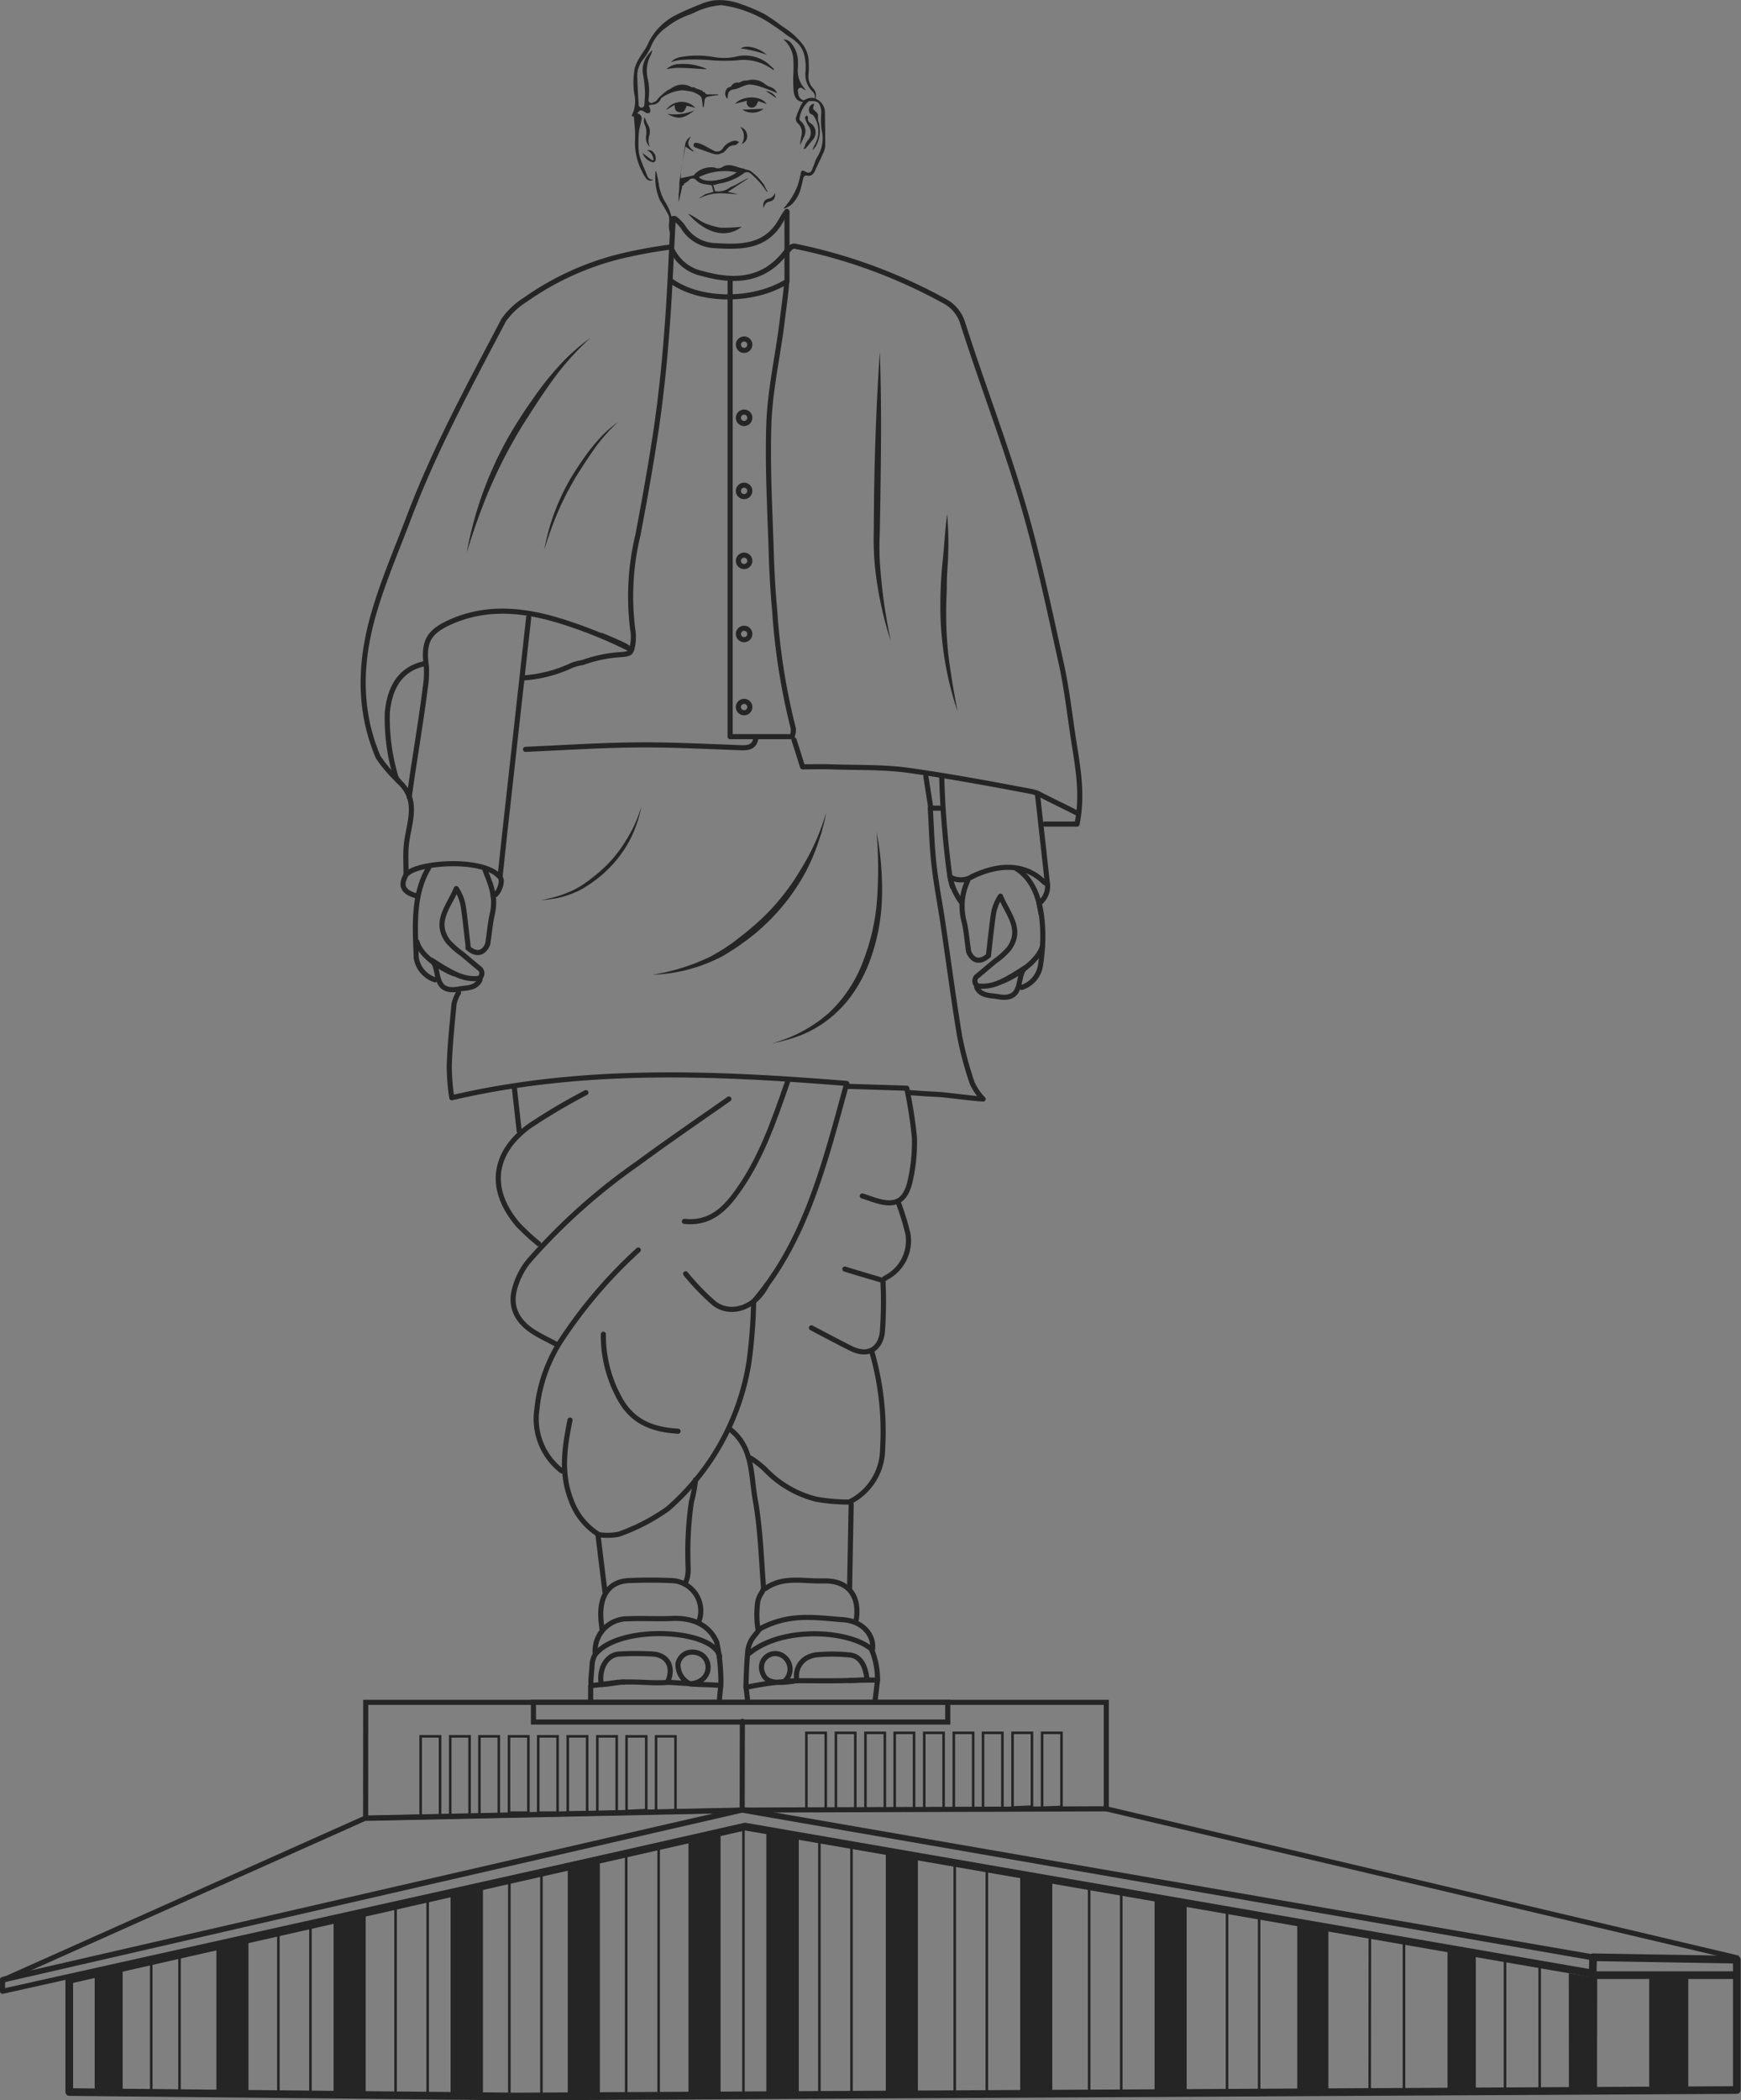 <svg xmlns="http://www.w3.org/2000/svg" width="170.502" height="205.59" viewBox="0 0 170.502 205.59">
  <rect x="0" y="0" width="170.502" height="205.59" fill="#808080" stroke="none"/>
  <g id="Group_29942" data-name="Group 29942" transform="translate(-308.75 -1855.5)" opacity="0.71">
    <path id="Path_34212" data-name="Path 34212" d="M-864.914,935.471h-2.738V923.585l2.738-.342Z" transform="translate(1185.675 1124.839)"/>
    <path id="Path_34214" data-name="Path 34214" d="M-852.592,935.627h-3.143V920.94l3.143-.685Z" transform="translate(1185.675 1124.839)"/>
    <path id="Path_34216" data-name="Path 34216" d="M-841.111,935.875h-3.143V918.3l3.143-.685Z" transform="translate(1185.675 1124.839)"/>
    <path id="Path_34218" data-name="Path 34218" d="M-829.629,915.215v20.66H-832.8V915.931" transform="translate(1185.675 1124.839)"/>
    <path id="Path_34220" data-name="Path 34220" d="M-818.179,912.85v23.025h-3.143V913.535" transform="translate(1185.675 1124.839)"/>
    <path id="Path_34222" data-name="Path 34222" d="M-806.355,910.143v25.732H-809.5V910.828" transform="translate(1185.675 1124.839)"/>
    <path id="Path_34225" data-name="Path 34225" d="M-798.7,910.548v25.328h-3.174V909.8" transform="translate(1185.675 1124.839)"/>
    <path id="Path_34226" data-name="Path 34226" d="M-735.164,935.564h2.769V921.718l-2.769-.5Z" transform="translate(1185.675 1124.839)"/>
    <path id="Path_34230" data-name="Path 34230" d="M-749.882,935.658h3.049V919.042l-3.049-.311Z" transform="translate(1185.675 1124.839)"/>
    <path id="Path_34232" data-name="Path 34232" d="M-763.852,916.242v19.291h3.143V916.927" transform="translate(1185.675 1124.839)"/>
    <path id="Path_34234" data-name="Path 34234" d="M-777.014,914.22v21.314h3.143V914.562" transform="translate(1185.675 1124.839)"/>
    <path id="Path_34236" data-name="Path 34236" d="M-790.176,911.979V935.72l3.143.093V912.539" transform="translate(1185.675 1124.839)"/>
    <rect id="Rectangle_10822" data-name="Rectangle 10822" width="3.825" height="11.35" transform="translate(470.263 2048.839)"/>
    <path id="Path_34227" data-name="Path 34227" d="M-723.279,935.253l2.756-.011.019-10.987-2.781-.437Z" transform="translate(1185.675 1124.839)"/>
    <path id="Path_34141" data-name="Path 34141" d="M-774.587,811.323h3.143c.591-2.987.062-5.6-.343-8.246-.4-2.582-.684-5.227-1.275-7.779-1.152-5.2-2.241-10.423-3.765-15.557-1.743-5.881-3.952-11.606-5.819-17.456a3.623,3.623,0,0,0-1.773-2.146,51.421,51.421,0,0,0-14.687-5.383c-.186-.031-.373.093-.622.4" transform="translate(1185.675 1124.839)" fill="rgba(0,0,0,0)" stroke="#000" stroke-linecap="round" stroke-linejoin="round" stroke-width="0.5"/>
    <path id="Path_34142" data-name="Path 34142" d="M-811.3,754.849a46.611,46.611,0,0,0-5.134.965,27.716,27.716,0,0,0-9.023,4.169,7.443,7.443,0,0,0-2.147,2.022c-3.3,6.286-6.69,12.509-9.21,19.136-1.151,3.049-2.458,6.068-3.391,9.179-1.463,4.823-1.712,9.677.311,14.437a12.748,12.748,0,0,0,1.991,2.334" transform="translate(1185.675 1124.839)" fill="rgba(0,0,0,0)" stroke="#000" stroke-linecap="round" stroke-linejoin="round" stroke-width="0.5"/>
    <path id="Path_34143" data-name="Path 34143" d="M-799.883,758.272c-.063,1-.281,2.551-.405,3.516-.4,3.485-1.213,6.845-1.338,10.33-.155,4.387.125,8.8.249,13.224.062,1.649.156,3.329.311,4.978a64.561,64.561,0,0,0,1.836,11.668,1.843,1.843,0,0,1-.125.778h-6.067v-44.65" transform="translate(1185.675 1124.839)" fill="rgba(0,0,0,0)" stroke="#000" stroke-linecap="round" stroke-linejoin="round" stroke-width="0.5"/>
    <path id="Path_34144" data-name="Path 34144" d="M-810.992,752.049c-.217,3.8-.342,7.561-.653,11.357-.218,2.924-.529,5.818-.933,8.712-.529,3.64-1.183,7.281-1.867,10.89a25.573,25.573,0,0,0-.467,9.614,4.8,4.8,0,0,1-.156,1.65,44.545,44.545,0,0,0-7-2.832c-3.454-1.058-6.939-1.462-10.424-.031-2.458,1.027-3.018,1.991-2.676,4.512a10.214,10.214,0,0,1-.124,2.178c-.405,3.205-1.12,7.374-1.556,10.579" transform="translate(1185.675 1124.839)" fill="rgba(0,0,0,0)" stroke="#000" stroke-linecap="round" stroke-linejoin="round" stroke-width="0.5"/>
    <path id="Path_34145" data-name="Path 34145" d="M-784.855,809.767h-.965c.125,1.991.156,3.8.374,5.6.218,1.992.622,3.952.9,5.912.529,3.579,1,7.157,1.587,10.735a34.311,34.311,0,0,0,1.245,4.667,5.718,5.718,0,0,0,1.058,1.556" transform="translate(1185.675 1124.839)" fill="rgba(0,0,0,0)" stroke="#000" stroke-linecap="round" stroke-linejoin="round" stroke-width="0.5"/>
    <path id="Path_34146" data-name="Path 34146" d="M-817.681,886.465c-.218-1.774-.436-3.516-.685-5.6a5.628,5.628,0,0,0,2.054-.031,19.424,19.424,0,0,0,4.792-2.489,24.027,24.027,0,0,0,7.934-14.282,50.273,50.273,0,0,0,.467-6.005c5.1-5.912,6.969-13.535,9.116-21.345-13.13-1.058-25.856-1.587-38.676,1.4a21.036,21.036,0,0,1-.249-3.111c.063-2.022.281-4.045.467-6.067a3.959,3.959,0,0,1,.436-1.089" transform="translate(1185.675 1124.839)" fill="rgba(0,0,0,0)" stroke="#000" stroke-linecap="round" stroke-linejoin="round" stroke-width="0.5"/>
    <g id="Group_13593" data-name="Group 13593" transform="translate(1185.675 1124.839)">
      <path id="Path_34147" data-name="Path 34147" d="M-791.078,812.1a29.617,29.617,0,0,1,.529,6.41,19.337,19.337,0,0,1-1.245,6.348,14.143,14.143,0,0,1-1.493,2.893,11.545,11.545,0,0,1-2.178,2.427,11.077,11.077,0,0,1-2.769,1.711,15.484,15.484,0,0,1-3.112.9,13.77,13.77,0,0,0,5.57-2.956,13.3,13.3,0,0,0,3.422-5.2,20.768,20.768,0,0,0,1.338-6.161A43.579,43.579,0,0,0-791.078,812.1Z"/>
    </g>
    <path id="Path_34148" data-name="Path 34148" d="M-805.546,838.237c-3.019,2.116-6.068,4.2-9.024,6.378a58.909,58.909,0,0,0-10.579,9.491,7.2,7.2,0,0,0-1.4,2.8c-.467,1.836.405,3.236,1.991,4.2.654.4,1.338.716,2.023,1.089" transform="translate(1185.675 1124.839)" fill="rgba(0,0,0,0)" stroke="#000" stroke-linecap="round" stroke-linejoin="round" stroke-width="0.5"/>
    <path id="Path_34149" data-name="Path 34149" d="M-802.9,802.922c-.124.809-.684.964-1.4.933-3.422-.124-6.845-.311-10.268-.28-3.64.031-7.249.28-10.89.436" transform="translate(1185.675 1124.839)" fill="rgba(0,0,0,0)" stroke="#000" stroke-linecap="round" stroke-linejoin="round" stroke-width="0.5"/>
    <g id="Group_13594" data-name="Group 13594" transform="translate(1185.675 1124.839)">
      <path id="Path_34150" data-name="Path 34150" d="M-796.025,810.234a13.5,13.5,0,0,1-.343,1.524,6.78,6.78,0,0,1-.217.747l-.249.747a19.392,19.392,0,0,1-1.245,2.862,20.345,20.345,0,0,1-3.8,4.948,18.86,18.86,0,0,1-2.427,1.991c-.4.311-.871.591-1.307.871a9.969,9.969,0,0,1-1.4.747,15.7,15.7,0,0,1-6.036,1.4,19.805,19.805,0,0,0,5.818-1.836c.436-.249.872-.5,1.307-.778.4-.28.84-.56,1.245-.9a27.728,27.728,0,0,0,2.333-1.96,19.971,19.971,0,0,0,2.054-2.24,20.229,20.229,0,0,0,1.742-2.521A22.2,22.2,0,0,0-796.025,810.234Z"/>
    </g>
    <g id="Group_13603" data-name="Group 13603" transform="translate(1174.769 1124.215)">
      <path id="Path_34150-2" data-name="Path 34150" d="M-803.212,810.234a7.817,7.817,0,0,1-.2.88,3.919,3.919,0,0,1-.125.432l-.144.432a11.2,11.2,0,0,1-.719,1.653,11.754,11.754,0,0,1-2.193,2.859,10.91,10.91,0,0,1-1.4,1.15c-.233.18-.5.341-.755.5a5.764,5.764,0,0,1-.809.432,9.073,9.073,0,0,1-3.487.809,11.442,11.442,0,0,0,3.361-1.061c.252-.144.5-.288.755-.449.234-.162.485-.324.719-.521a16.022,16.022,0,0,0,1.348-1.132,11.544,11.544,0,0,0,1.187-1.294,11.687,11.687,0,0,0,1.006-1.456A12.823,12.823,0,0,0-803.212,810.234Z"/>
    </g>
    <g id="Group_13595" data-name="Group 13595" transform="translate(1185.675 1124.839)">
      <path id="Path_34151" data-name="Path 34151" d="M-819.081,763.717a26.97,26.97,0,0,0-4.045,4.605c-.592.84-1.152,1.68-1.712,2.551s-1.12,1.712-1.618,2.614a47.171,47.171,0,0,0-2.707,5.476q-1.165,2.847-2.053,5.787a36.859,36.859,0,0,1,1.618-5.974,36.665,36.665,0,0,1,2.613-5.6c.529-.9,1.089-1.774,1.65-2.614.591-.84,1.182-1.711,1.8-2.489a29.1,29.1,0,0,1,2.054-2.334A20.605,20.605,0,0,1-819.081,763.717Z"/>
    </g>
    <g id="Group_13602" data-name="Group 13602" transform="translate(1193.27 1133.104)">
      <path id="Path_34151-2" data-name="Path 34151" d="M-824,763.717a16.031,16.031,0,0,0-2.4,2.737c-.352.5-.685,1-1.018,1.516s-.666,1.018-.962,1.554A28.041,28.041,0,0,0-830,772.78q-.693,1.692-1.22,3.44a21.918,21.918,0,0,1,.962-3.551,21.793,21.793,0,0,1,1.553-3.329c.314-.537.647-1.055.981-1.554.351-.5.7-1.017,1.072-1.48a17.3,17.3,0,0,1,1.221-1.387A12.251,12.251,0,0,1-824,763.717Z"/>
    </g>
    <path id="Path_34152" data-name="Path 34152" d="M-825.149,791.1c-.373,3.267-.715,6.534-1.089,9.8-.4,3.734-.84,7.468-1.244,11.2-.156,1.463-.312,2.894-.467,4.357" transform="translate(1185.675 1124.839)" fill="rgba(0,0,0,0)" stroke="#000" stroke-linecap="round" stroke-linejoin="round" stroke-width="0.5"/>
    <path id="Path_34153" data-name="Path 34153" d="M-799.79,836.526c-1.369,3.92-2.676,7.841-5.259,11.232-1.306,1.711-2.738,2.676-4.853,2.458" transform="translate(1185.675 1124.839)" fill="rgba(0,0,0,0)" stroke="#000" stroke-linecap="round" stroke-linejoin="round" stroke-width="0.5"/>
    <path id="Path_34154" data-name="Path 34154" d="M-811.023,751.4" transform="translate(1185.675 1124.839)" fill="rgba(0,0,0,0)" stroke="#fff" stroke-linecap="round" stroke-linejoin="round" stroke-width="0.5"/>
    <path id="Path_34155" data-name="Path 34155" d="M-791.545,862.973a28.022,28.022,0,0,1,1.058,9.49,5.833,5.833,0,0,1-3.267,5.228,19.014,19.014,0,0,1-3.236-.28A10.409,10.409,0,0,1-802,874.486a9.412,9.412,0,0,0-1.4-1.089" transform="translate(1185.675 1124.839)" fill="rgba(0,0,0,0)" stroke="#000" stroke-linecap="round" stroke-linejoin="round" stroke-width="0.5"/>
    <g id="Group_13596" data-name="Group 13596" transform="translate(1185.675 1124.839)">
      <path id="Path_34156" data-name="Path 34156" d="M-790.767,765.117c.094,2.365.125,4.729.125,7.125,0,2.365-.031,4.73-.063,7.126l-.062,3.547a26.552,26.552,0,0,0,.062,3.516,53.5,53.5,0,0,0,1.027,7,35.219,35.219,0,0,1-1.524-6.969,27.469,27.469,0,0,1-.156-3.578l.031-3.548q.047-3.546.187-7.094C-791.047,769.846-790.922,767.482-790.767,765.117Z"/>
    </g>
    <g id="Group_13597" data-name="Group 13597" transform="translate(1185.675 1124.839)">
      <path id="Path_34157" data-name="Path 34157" d="M-784.17,780.986a32.138,32.138,0,0,1,.062,4.885c-.062.809-.094,1.586-.094,2.4-.031.809-.062,1.618-.062,2.427a36,36,0,0,0,.311,4.823c.218,1.587.5,3.205.809,4.792a32.32,32.32,0,0,1-1.68-9.584,42.965,42.965,0,0,1,.187-4.885C-784.451,784.221-784.388,782.6-784.17,780.986Z"/>
    </g>
    <path id="Path_34158" data-name="Path 34158" d="M-799.168,803.077c.28.84.529,1.649.84,2.645.871,0,1.8-.031,2.738,0,2.552.093,5.1,0,7.624.342,3.951.56,7.84,1.276,11.792,2.023a3.744,3.744,0,0,1,.965.28" transform="translate(1185.675 1124.839)" fill="rgba(0,0,0,0)" stroke="#000" stroke-linecap="round" stroke-linejoin="round" stroke-width="0.5"/>
    <path id="Path_34159" data-name="Path 34159" d="M-794.034,836.992l5.912.187a45.689,45.689,0,0,1,.747,4.792,17,17,0,0,1-.467,4.511c-.56,2.085-1.742,2.241-3.7,1.556-.311-.093-.622-.218-.933-.311" transform="translate(1185.675 1124.839)" fill="rgba(0,0,0,0)" stroke="#000" stroke-linecap="round" stroke-linejoin="round" stroke-width="0.5"/>
    <path id="Path_34160" data-name="Path 34160" d="M-805.391,870.6c2.24,1.774,1.992,4.481,2.427,6.846.5,2.8.591,5.694.809,8.556.031.467-.373.623-.56,1.432a9.213,9.213,0,0,0,.031,2.769c2.987-1.712,5.663-1.183,8.308-1,2.147.156,3.174,1.774,2.862,3.081" transform="translate(1185.675 1124.839)" fill="rgba(0,0,0,0)" stroke="#000" stroke-linecap="round" stroke-linejoin="round" stroke-width="0.5"/>
    <path id="Path_34161" data-name="Path 34161" d="M-817.837,861.262a12.718,12.718,0,0,0,1.494,6.1c1.275,2.49,3.3,3.236,5.818,3.392" transform="translate(1185.675 1124.839)" fill="rgba(0,0,0,0)" stroke="#000" stroke-linecap="round" stroke-linejoin="round" stroke-width="0.5"/>
    <path id="Path_34162" data-name="Path 34162" d="M-814.414,853.017a46.46,46.46,0,0,0-7.468,8.712,15.158,15.158,0,0,0-2.458,6.845,6.427,6.427,0,0,0,2.427,6.067" transform="translate(1185.675 1124.839)" fill="rgba(0,0,0,0)" stroke="#000" stroke-linecap="round" stroke-linejoin="round" stroke-width="0.5"/>
    <path id="Path_34163" data-name="Path 34163" d="M-835.261,795.61c-2.738.528-3.547,2.769-3.734,4.822a19.926,19.926,0,0,0,.778,6.068,1.474,1.474,0,0,0,.311.622c2.116,1.867,1,4.076.778,6.223-.093.933-.031,1.867-.031,2.8" transform="translate(1185.675 1124.839)" fill="rgba(0,0,0,0)" stroke="#000" stroke-linecap="round" stroke-linejoin="round" stroke-width="0.5"/>
    <path id="Path_34164" data-name="Path 34164" d="M-799.866,751.353a7.971,7.971,0,0,0-.546.851c-1.525,2.769-4.108,2.645-6.69,2.489a3.815,3.815,0,0,1-2.956-1.866,4.582,4.582,0,0,0-.778-.778" transform="translate(1185.675 1124.839)" fill="rgba(0,0,0,0)" stroke="#000" stroke-linecap="round" stroke-linejoin="round" stroke-width="0.5"/>
    <path id="Path_34165" data-name="Path 34165" d="M-790.985,895.084a7.713,7.713,0,0,0-.591-2.987c-2.022-1.8-8.588-2.365-11.979.4" transform="translate(1185.675 1124.839)" fill="rgba(0,0,0,0)" stroke="#000" stroke-linecap="round" stroke-linejoin="round" stroke-width="0.5"/>
    <path id="Path_34166" data-name="Path 34166" d="M-806.449,892.812c-.56-2.707-9.832-3.2-12.2-.186a1.8,1.8,0,0,0-.124.249,2.469,2.469,0,0,0-.156.622c-.062,1.12-.218,1.991-.062,2.022" transform="translate(1185.675 1124.839)" fill="rgba(0,0,0,0)" stroke="#000" stroke-linecap="round" stroke-linejoin="round" stroke-width="0.5"/>
    <path id="Path_34167" data-name="Path 34167" d="M-819.548,837.615a58.264,58.264,0,0,0-5.57,3.3c-3.391,2.489-4.138,6.005-1.089,9.614a22.967,22.967,0,0,0,2.023,1.867" transform="translate(1185.675 1124.839)" fill="rgba(0,0,0,0)" stroke="#000" stroke-linecap="round" stroke-linejoin="round" stroke-width="0.5"/>
    <path id="Path_34168" data-name="Path 34168" d="M-817.992,792.871c.933.374,1.991.841,2.271,1,.373.218,1.245.778-.467.871a13.365,13.365,0,0,0-3.7.778,4.444,4.444,0,0,0-1.058.28,13.133,13.133,0,0,1-4.668,1.214" transform="translate(1185.675 1124.839)" fill="rgba(0,0,0,0)" stroke="#000" stroke-linecap="round" stroke-linejoin="round" stroke-width="0.5"/>
    <path id="Path_34169" data-name="Path 34169" d="M-794.189,854.883c1.182.374,2.4.716,3.733,1.121a39.848,39.848,0,0,1-.062,5.1c-.187,1.463-1.276,2.427-3.049,1.556-1.307-.653-2.583-1.338-3.89-2.022" transform="translate(1185.675 1124.839)" fill="rgba(0,0,0,0)" stroke="#000" stroke-linecap="round" stroke-linejoin="round" stroke-width="0.5"/>
    <path id="Path_34170" data-name="Path 34170" d="M-811.52,895.239c.591-1.338.031-2.582-1.494-2.675a28.238,28.238,0,0,0-3.267,0c-1.4.093-2.023,1.711-1.742,2.987.746-.032,1.524-.218,2.24-.249" transform="translate(1185.675 1124.839)" fill="rgba(0,0,0,0)" stroke="#000" stroke-linecap="round" stroke-linejoin="round" stroke-width="0.5"/>
    <path id="Path_34171" data-name="Path 34171" d="M-808.813,875.513a12.862,12.862,0,0,1-.405,2.178,34.746,34.746,0,0,0-.311,6.5,4.56,4.56,0,0,1-.062.778,3.184,3.184,0,0,1-.249.715" transform="translate(1185.675 1124.839)" fill="rgba(0,0,0,0)" stroke="#000" stroke-linecap="round" stroke-linejoin="round" stroke-width="0.5"/>
    <path id="Path_34172" data-name="Path 34172" d="M-806.324,895.4a18.8,18.8,0,0,0-.405-3.983c-.747-1.742-2.4-2.427-4.449-2.333-1.4.062-2.8-.031-4.2.031a3.164,3.164,0,0,0-3.267,3.267" transform="translate(1185.675 1124.839)" fill="rgba(0,0,0,0)" stroke="#000" stroke-linecap="round" stroke-linejoin="round" stroke-width="0.5"/>
    <path id="Path_34173" data-name="Path 34173" d="M-834.95,815.616c-1.587,2.676-1.307,5.85-1.213,8.775a2.707,2.707,0,0,0,1.835,2.178" transform="translate(1185.675 1124.839)" fill="rgba(0,0,0,0)" stroke="#000" stroke-linecap="round" stroke-linejoin="round" stroke-width="0.5"/>
    <path id="Path_34174" data-name="Path 34174" d="M-809.778,855.345a22.858,22.858,0,0,0,2.831,2.925c1.743,1.276,4.092.246,5.091-1.8" transform="translate(1185.675 1124.839)" fill="rgba(0,0,0,0)" stroke="#000" stroke-linecap="round" stroke-linejoin="round" stroke-width="0.5"/>
    <path id="Path_34175" data-name="Path 34175" d="M-793.567,877.908c-.062,2.739-.094,5.508-.156,8.246" transform="translate(1185.675 1124.839)" fill="rgba(0,0,0,0)" stroke="#000" stroke-linecap="round" stroke-linejoin="round" stroke-width="0.5"/>
    <path id="Path_34176" data-name="Path 34176" d="M-793.1,889.421c.466-2.551-.747-4.107-3.268-4.014-1.9.062-3.858-.5-5.6.747" transform="translate(1185.675 1124.839)" fill="rgba(0,0,0,0)" stroke="#000" stroke-linecap="round" stroke-linejoin="round" stroke-width="0.5"/>
    <path id="Path_34177" data-name="Path 34177" d="M-788.9,848.505a26.651,26.651,0,0,1,.9,2.956v.031a4.078,4.078,0,0,1-1.929,4.107c-.124.062-.249.156-.373.218" transform="translate(1185.675 1124.839)" fill="rgba(0,0,0,0)" stroke="#000" stroke-linecap="round" stroke-linejoin="round" stroke-width="0.5"/>
    <path id="Path_34178" data-name="Path 34178" d="M-798.888,895.084a2.021,2.021,0,0,1,.934-2.116,2.716,2.716,0,0,1,1.182-.342,16.553,16.553,0,0,1,3.049.031c1.027.093,1.556,1,1.712,2.427-.778.031-1,.062-1.4.062-1.773.062-3.64.031-5.414.031" transform="translate(1185.675 1124.839)" fill="rgba(0,0,0,0)" stroke="#000" stroke-linecap="round" stroke-linejoin="round" stroke-width="0.5"/>
    <path id="Path_34179" data-name="Path 34179" d="M-808.5,889.421a2.962,2.962,0,0,0-2.645-4.045q-2.1-.093-4.2,0c-2.115.093-3.08,1.774-2.644,4.512v.155" transform="translate(1185.675 1124.839)" fill="rgba(0,0,0,0)" stroke="#000" stroke-linecap="round" stroke-linejoin="round" stroke-width="0.5"/>
    <path id="Path_34180" data-name="Path 34180" d="M-784.7,806.655a90.706,90.706,0,0,0,.777,9.646c.063.28.187.933.28,1.182" transform="translate(1185.675 1124.839)" fill="rgba(0,0,0,0)" stroke="#000" stroke-linecap="round" stroke-linejoin="round" stroke-width="0.5"/>
    <path id="Path_34181" data-name="Path 34181" d="M-809.342,895.488c2.458-.217,2.178-3.111.217-3.111a1.385,1.385,0,0,0-1.4,1.151,2.134,2.134,0,0,0,.094.716,2.04,2.04,0,0,0,1.089,1.244c1.182.094,1.96.063,3.018.156-.063.436-.125,1.089-.156,1.556" transform="translate(1185.675 1124.839)" fill="rgba(0,0,0,0)" stroke="#000" stroke-linecap="round" stroke-linejoin="round" stroke-width="0.5"/>
    <path id="Path_34182" data-name="Path 34182" d="M-831.061,823.457c-.155-1.306-.28-2.582-.466-3.889a4.454,4.454,0,0,0-.716-1.929c-.685,1.711-2.24,3.236-.809,5.165a7.7,7.7,0,0,0,1.4,1.245c.56.466,1.089.933,1.712,1.431.342.28.248.933-.218.964-1.338.094-2.3-.373-4.512-1.8.934.715,0,3.329,2.676,2.831.684-.124,1.431-.062,1.9-.622a.762.762,0,0,0,.187-.342" transform="translate(1185.675 1124.839)" fill="rgba(0,0,0,0)" stroke="#000" stroke-linecap="round" stroke-linejoin="round" stroke-width="0.5"/>
    <path id="Path_34183" data-name="Path 34183" d="M-829.505,815.616c.5,1.338,1.245,2.707.778,4.574-.218.965-.28,1.961-.436,2.894-.28.685-.933,1.245-1.929.373" transform="translate(1185.675 1124.839)" fill="rgba(0,0,0,0)" stroke="#000" stroke-linecap="round" stroke-linejoin="round" stroke-width="0.5"/>
    <path id="Path_34184" data-name="Path 34184" d="M-780.654,838.237c-1.307-.062-3.361-.405-4.668-.467-.84-.031-1.649-.093-2.489-.155" transform="translate(1185.675 1124.839)" fill="rgba(0,0,0,0)" stroke="#000" stroke-linecap="round" stroke-linejoin="round" stroke-width="0.5"/>
    <path id="Path_34185" data-name="Path 34185" d="M-821.1,869.663c-.529,2.614-.933,5.165.093,7.81a6.556,6.556,0,0,0,2.707,3.391" transform="translate(1185.675 1124.839)" fill="rgba(0,0,0,0)" stroke="#000" stroke-linecap="round" stroke-linejoin="round" stroke-width="0.5"/>
    <path id="Path_34186" data-name="Path 34186" d="M-799.946,755.316c-2.178,2.893-5.134,2.987-8.214,2.116a4.23,4.23,0,0,1-2.894-2.21" transform="translate(1185.675 1124.839)" fill="rgba(0,0,0,0)" stroke="#000" stroke-linecap="round" stroke-linejoin="round" stroke-width="0.5"/>
    <path id="Path_34187" data-name="Path 34187" d="M-799.977,895.115a1.554,1.554,0,0,0-.435-2.458,1.35,1.35,0,0,0-1.245.031,1.344,1.344,0,0,0-.622,1.618c.311,1.089,1.306,1.182,3.173.9" transform="translate(1185.675 1124.839)" fill="rgba(0,0,0,0)" stroke="#000" stroke-linecap="round" stroke-linejoin="round" stroke-width="0.5"/>
    <path id="Path_34188" data-name="Path 34188" d="M-828.634,818.355c.56-.156.9-1.307.778-1.618a.533.533,0,0,0-.186-.312c-1.743-1.866-8.246-1.338-9.117-.124-.654,1.12-.156,1.711.933,2.022" transform="translate(1185.675 1124.839)" fill="rgba(0,0,0,0)" stroke="#000" stroke-linecap="round" stroke-linejoin="round" stroke-width="0.5"/>
    <path id="Path_34189" data-name="Path 34189" d="M-811.178,758.178c2.831,2.023,8,2.085,11.326.031v-6.783" transform="translate(1185.675 1124.839)" fill="rgba(0,0,0,0)" stroke="#000" stroke-linecap="round" stroke-linejoin="round" stroke-width="0.5"/>
    <path id="Path_34190" data-name="Path 34190" d="M-771.476,810.234c-1.151-.592-2.333-1.152-3.858-1.93.342,3.05.654,5.819.965,8.681a2.114,2.114,0,0,1-.809,2.116s.218.965.186.965" transform="translate(1185.675 1124.839)" fill="rgba(0,0,0,0)" stroke="#000" stroke-linecap="round" stroke-linejoin="round" stroke-width="0.5"/>
    <path id="Path_34191" data-name="Path 34191" d="M-811.458,895.333c-1.463.155-2.925-.125-4.979,0" transform="translate(1185.675 1124.839)" fill="rgba(0,0,0,0)" stroke="#000" stroke-linecap="round" stroke-linejoin="round" stroke-width="0.5"/>
    <path id="Path_34192" data-name="Path 34192" d="M-826.549,837.148l.467,4.2" transform="translate(1185.675 1124.839)" fill="rgba(0,0,0,0)" stroke="#000" stroke-linecap="round" stroke-linejoin="round" stroke-width="0.5"/>
    <path id="Path_34193" data-name="Path 34193" d="M-786.255,806.655c.155,1,.311,1.961.467,2.956" transform="translate(1185.675 1124.839)" fill="rgba(0,0,0,0)" stroke="#000" stroke-linecap="round" stroke-linejoin="round" stroke-width="0.5"/>
    <path id="Path_34194" data-name="Path 34194" d="M-836.1,822.835c.4,1.431,2.271,2.583,3.609,3.143" transform="translate(1185.675 1124.839)" fill="rgba(0,0,0,0)" stroke="#000" stroke-linecap="round" stroke-linejoin="round" stroke-width="0.5"/>
    <path id="Path_34195" data-name="Path 34195" d="M-777.356,815.71c2.831,1.773,2.769,6.6,2.333,9.428a2.707,2.707,0,0,1-1.835,2.178" transform="translate(1185.675 1124.839)" fill="rgba(0,0,0,0)" stroke="#000" stroke-linecap="round" stroke-linejoin="round" stroke-width="0.5"/>
    <path id="Path_34196" data-name="Path 34196" d="M-780.126,824.2c.156-1.307.281-2.582.467-3.889a4.449,4.449,0,0,1,.716-1.929c.684,1.711,2.24,3.236.809,5.165a7.722,7.722,0,0,1-1.4,1.244c-.56.467-1.089.934-1.712,1.432-.342.28-.249.933.218.964,1.338.093,2.3-.373,4.512-1.8-.934.716,0,3.33-2.676,2.832-.685-.125-1.431-.062-1.9-.622a.76.76,0,0,1-.187-.343" transform="translate(1185.675 1124.839)" fill="rgba(0,0,0,0)" stroke="#000" stroke-linecap="round" stroke-linejoin="round" stroke-width="0.5"/>
    <path id="Path_34197" data-name="Path 34197" d="M-782.148,816.861a5.866,5.866,0,0,0-.342,4.076c.218.965.28,1.96.435,2.894.28.684.934,1.244,1.929.373" transform="translate(1185.675 1124.839)" fill="rgba(0,0,0,0)" stroke="#000" stroke-linecap="round" stroke-linejoin="round" stroke-width="0.5"/>
    <path id="Path_34198" data-name="Path 34198" d="M-774.836,823.3c-.4,1.431-2.551,2.862-3.858,3.391" transform="translate(1185.675 1124.839)" fill="rgba(0,0,0,0)" stroke="#000" stroke-linecap="round" stroke-linejoin="round" stroke-width="0.5"/>
    <path id="Path_34199" data-name="Path 34199" d="M-816.437,895.333c-.84.124-1.68.218-2.644.342V897.2" transform="translate(1185.675 1124.839)" fill="rgba(0,0,0,0)" stroke="#000" stroke-linecap="round" stroke-linejoin="round" stroke-width="0.5"/>
    <path id="Path_34200" data-name="Path 34200" d="M-808.969,895.488c-.84-.062-1.649-.093-2.489-.155" transform="translate(1185.675 1124.839)" fill="rgba(0,0,0,0)" stroke="#000" stroke-linecap="round" stroke-linejoin="round" stroke-width="0.5"/>
    <path id="Path_34201" data-name="Path 34201" d="M-791.234,897.2c.063-.405.187-1.618.249-2.085-.435,0-1.524,0-2.738.031" transform="translate(1185.675 1124.839)" fill="rgba(0,0,0,0)" stroke="#000" stroke-linecap="round" stroke-linejoin="round" stroke-width="0.5"/>
    <path id="Path_34202" data-name="Path 34202" d="M-802.59,890.2c-.187.249-.374.467-.561.715a2.738,2.738,0,0,0-.529,1.276c-.124,1.151-.186,3.081-.186,3.578" transform="translate(1185.675 1124.839)" fill="rgba(0,0,0,0)" stroke="#000" stroke-linecap="round" stroke-linejoin="round" stroke-width="0.5"/>
    <path id="Path_34203" data-name="Path 34203" d="M-781.712,816.457a2.047,2.047,0,0,1-2.178.031,6.456,6.456,0,0,0,1.089,2.458" transform="translate(1185.675 1124.839)" fill="rgba(0,0,0,0)" stroke="#000" stroke-linecap="round" stroke-linejoin="round" stroke-width="0.5"/>
    <path id="Path_34204" data-name="Path 34204" d="M-798.826,895.177a30.077,30.077,0,0,0-5.04.654c.062.435.124.9.155,1.369" transform="translate(1185.675 1124.839)" fill="rgba(0,0,0,0)" stroke="#000" stroke-linecap="round" stroke-linejoin="round" stroke-width="0.5"/>
    <path id="Path_34205" data-name="Path 34205" d="M-774.587,817.079c-.249-.156-2.365-2.894-7.125-.622" transform="translate(1185.675 1124.839)" fill="rgba(0,0,0,0)" stroke="#000" stroke-linecap="round" stroke-linejoin="round" stroke-width="0.5"/>
    <circle id="Ellipse_17" data-name="Ellipse 17" cx="0.56" cy="0.56" r="0.56" transform="translate(381.062 1888.68)" fill="none" stroke="#000" stroke-linecap="round" stroke-linejoin="round" stroke-width="0.5"/>
    <circle id="Ellipse_18" data-name="Ellipse 18" cx="0.56" cy="0.56" r="0.56" transform="translate(381.062 1895.836)" fill="none" stroke="#000" stroke-linecap="round" stroke-linejoin="round" stroke-width="0.5"/>
    <circle id="Ellipse_19" data-name="Ellipse 19" cx="0.56" cy="0.56" r="0.56" transform="translate(381.062 1902.993)" fill="none" stroke="#000" stroke-linecap="round" stroke-linejoin="round" stroke-width="0.5"/>
    <circle id="Ellipse_20" data-name="Ellipse 20" cx="0.56" cy="0.56" r="0.56" transform="translate(381.062 1909.838)" fill="none" stroke="#000" stroke-linecap="round" stroke-linejoin="round" stroke-width="0.5"/>
    <circle id="Ellipse_21" data-name="Ellipse 21" cx="0.56" cy="0.56" r="0.56" transform="translate(381.062 1916.995)" fill="none" stroke="#000" stroke-linecap="round" stroke-linejoin="round" stroke-width="0.5"/>
    <circle id="Ellipse_22" data-name="Ellipse 22" cx="0.56" cy="0.56" r="0.56" transform="translate(381.062 1924.151)" fill="none" stroke="#000" stroke-linecap="round" stroke-linejoin="round" stroke-width="0.5"/>
    <path id="Path_34206" data-name="Path 34206" d="M-841.111,897.293h72.529v10.423l61.9,14.613a1.972,1.972,0,0,1-.408.152l-13.8-.172-83.357-14.468-36.871.778Z" transform="translate(1185.675 1124.839)" fill="none" stroke="#000" stroke-width="0.5"/>
    <path id="Path_34207" data-name="Path 34207" d="M-841.2,908.65l-35.378,15.806,72.187-16.584Z" transform="translate(1185.675 1124.839)" fill="none" stroke="#000" stroke-linecap="round" stroke-linejoin="round" stroke-width="0.5"/>
    <path id="Path_34209" data-name="Path 34209" d="M-706.832,922.485v12.757l-119.436.634-43.872-.436V924.456l66.181-15,73.326,12.7,9.689,1.678.031-1.587Z" transform="translate(1185.675 1124.839)" fill="none" stroke="#000" stroke-linecap="round" stroke-linejoin="round" stroke-width="0.75"/>
    <rect id="Rectangle_10807" data-name="Rectangle 10807" width="40.574" height="1.929" transform="translate(360.993 2022.132)" fill="none" stroke="#000" stroke-width="0.5"/>
    <path id="Path_34210" data-name="Path 34210" d="M-810.774,907.872l-1.9.093v-7.343h1.9Z" transform="translate(1185.675 1124.839)" fill="none" stroke="#000" stroke-width="0.25"/>
    <path id="Path_34211" data-name="Path 34211" d="M-813.636,907.841l-1.929.093v-7.312h1.929Z" transform="translate(1185.675 1124.839)" fill="none" stroke="#000" stroke-width="0.25"/>
    <rect id="Rectangle_10808" data-name="Rectangle 10808" width="1.898" height="7.468" transform="translate(367.247 2025.461)" fill="none" stroke="#000" stroke-width="0.25"/>
    <rect id="Rectangle_10809" data-name="Rectangle 10809" width="1.898" height="7.468" transform="translate(364.354 2025.461)" fill="none" stroke="#000" stroke-width="0.25"/>
    <rect id="Rectangle_10810" data-name="Rectangle 10810" width="1.898" height="7.468" transform="translate(361.459 2025.461)" fill="none" stroke="#000" stroke-width="0.25"/>
    <rect id="Rectangle_10811" data-name="Rectangle 10811" width="1.898" height="7.468" transform="translate(358.597 2025.461)" fill="none" stroke="#000" stroke-width="0.25"/>
    <rect id="Rectangle_10812" data-name="Rectangle 10812" width="1.898" height="7.81" transform="translate(355.703 2025.461)" fill="none" stroke="#000" stroke-width="0.25"/>
    <rect id="Rectangle_10813" data-name="Rectangle 10813" width="1.898" height="7.81" transform="translate(352.841 2025.461)" fill="none" stroke="#000" stroke-width="0.25"/>
    <rect id="Rectangle_10814" data-name="Rectangle 10814" width="1.898" height="7.872" transform="translate(349.947 2025.461)" fill="none" stroke="#000" stroke-width="0.25"/>
    <path id="Path_34213" data-name="Path 34213" d="M-859.344,935.564h-2.769V922.4l2.769-.5Z" transform="translate(1185.675 1124.839)" fill="none" stroke="#000" stroke-linecap="round" stroke-width="0.25"/>
    <path id="Path_34215" data-name="Path 34215" d="M-846.788,935.813H-849.4a.262.262,0,0,1-.263-.263V919.814a.264.264,0,0,1,.207-.257l2.616-.57a.263.263,0,0,1,.319.257V935.55A.262.262,0,0,1-846.788,935.813Z" transform="translate(1185.675 1124.839)" fill="none" stroke="#000" stroke-linecap="round" stroke-width="0.25"/>
    <path id="Path_34217" data-name="Path 34217" d="M-835.043,916.584v19.291h-3.143V917.269" transform="translate(1185.675 1124.839)" fill="none" stroke="#000" stroke-width="0.25"/>
    <path id="Path_34219" data-name="Path 34219" d="M-823.9,913.877v22h-3.143V914.562" transform="translate(1185.675 1124.839)" fill="none" stroke="#000" stroke-width="0.25"/>
    <path id="Path_34221" data-name="Path 34221" d="M-812.423,911.481v24.394H-815.6V912.2" transform="translate(1185.675 1124.839)" fill="none" stroke="#000" stroke-width="0.25"/>
    <path id="Path_34223" data-name="Path 34223" d="M-796.679,910.7v25.172h3.143V911.232" transform="translate(1185.675 1124.839)" fill="none" stroke="#000" stroke-linecap="round" stroke-width="0.25"/>
    <path id="Path_34224" data-name="Path 34224" d="M-800.973,935.875h-3.143V909.459" transform="translate(1185.675 1124.839)" fill="none" stroke="#000" stroke-linecap="round" stroke-width="0.25"/>
    <path id="Path_34228" data-name="Path 34228" d="M-742.788,935.5l3.36-.156v-14.78l-3.343-.416Z" transform="translate(1185.675 1124.839)" fill="none" stroke="#000" stroke-linecap="round" stroke-width="0.25"/>
    <path id="Path_34229" data-name="Path 34229" d="M-729.533,935.253l3.392.093V922.963l-3.392-.747Z" transform="translate(1185.675 1124.839)" fill="none" stroke="#000" stroke-linecap="round" stroke-width="0.25"/>
    <path id="Path_34231" data-name="Path 34231" d="M-756.758,935.72h3.143V918.14l-3.143-.685Z" transform="translate(1185.675 1124.839)" fill="none" stroke="#000" stroke-linecap="round" stroke-width="0.25"/>
    <path id="Path_34233" data-name="Path 34233" d="M-770.262,915.246v20.287h3.143V915.775" transform="translate(1185.675 1124.839)" fill="none" stroke="#000" stroke-linecap="round" stroke-width="0.25"/>
    <path id="Path_34235" data-name="Path 34235" d="M-783.424,913.193v22.34h3.143v-22" transform="translate(1185.675 1124.839)" fill="none" stroke="#000" stroke-linecap="round" stroke-width="0.25"/>
    <path id="Path_34237" data-name="Path 34237" d="M-768.582,907.716l-35.658.124.017-8.693" transform="translate(1185.675 1124.839)" fill="none" stroke="#000" stroke-linecap="round" stroke-linejoin="round" stroke-width="0.5"/>
    <path id="Path_34238" data-name="Path 34238" d="M-772.969,907.53l-1.9.093V900.28h1.9Z" transform="translate(1185.675 1124.839)" fill="none" stroke="#000" stroke-width="0.25"/>
    <path id="Path_34239" data-name="Path 34239" d="M-775.863,907.5l-1.9.093V900.28h1.9Z" transform="translate(1185.675 1124.839)" fill="none" stroke="#000" stroke-width="0.25"/>
    <rect id="Rectangle_10815" data-name="Rectangle 10815" width="1.898" height="7.468" transform="translate(405.021 2025.119)" fill="none" stroke="#000" stroke-width="0.25"/>
    <rect id="Rectangle_10816" data-name="Rectangle 10816" width="1.898" height="7.468" transform="translate(402.158 2025.119)" fill="none" stroke="#000" stroke-width="0.25"/>
    <rect id="Rectangle_10817" data-name="Rectangle 10817" width="1.898" height="7.468" transform="translate(399.264 2025.119)" fill="none" stroke="#000" stroke-width="0.25"/>
    <rect id="Rectangle_10818" data-name="Rectangle 10818" width="1.898" height="7.468" transform="translate(396.37 2025.119)" fill="none" stroke="#000" stroke-width="0.25"/>
    <rect id="Rectangle_10819" data-name="Rectangle 10819" width="1.898" height="7.468" transform="translate(393.508 2025.119)" fill="none" stroke="#000" stroke-width="0.25"/>
    <rect id="Rectangle_10820" data-name="Rectangle 10820" width="1.898" height="7.468" transform="translate(390.614 2025.119)" fill="none" stroke="#000" stroke-width="0.25"/>
    <rect id="Rectangle_10821" data-name="Rectangle 10821" width="1.898" height="7.468" transform="translate(387.721 2025.119)" fill="none" stroke="#000" stroke-width="0.25"/>
    <g id="Group_13600" data-name="Group 13600" transform="translate(1185.675 1124.839)">
      <path id="Path_34240" data-name="Path 34240" d="M-811.982,750.791c.025.033.05.066.073.1a.7.7,0,0,1,.061.119c.09.149.179.3.254.462.034.056.068.112.1.169a1.061,1.061,0,0,1,.109.474c0,.052,0,.1,0,.157a1,1,0,0,1-.008.109,2.653,2.653,0,0,0-.016.569,3.748,3.748,0,0,0,.256,1.045c.054-.033.11-.066.106-.057l.045-.041h0l.006-.011a.883.883,0,0,1,.187-.218,3.669,3.669,0,0,1-.235-.933,4.594,4.594,0,0,0-.671-2.194,4.815,4.815,0,0,1-.706-1.935,10.8,10.8,0,0,0-.248-1.168l-.074.013c0,.085,0,.17,0,.254a5.642,5.642,0,0,0,.443,2.565c.089.14.179.278.263.421C-812.021,750.725-812,750.758-811.982,750.791Z"/>
      <path id="Path_34241" data-name="Path 34241" d="M-814.843,742.088c.032.428.07.86.1,1.293a9.145,9.145,0,0,1,0,1.159,6.147,6.147,0,0,0,.712,2.94,2.859,2.859,0,0,0,.352.6.505.505,0,0,0,.741.161c-.447.042-.546-.223-.676-.559-.176-.453-.381-.894-.542-1.352a3.46,3.46,0,0,1-.223-.937,13.017,13.017,0,0,1,.018-1.756c.034-.408.179-.806.251-1.213a.507.507,0,0,0-.4-.665c.257-.344.323-.361.682-.165a.975.975,0,0,0,.231.134.392.392,0,0,0,.292-.025.357.357,0,0,0,.063-.284,3.055,3.055,0,0,0-.15-.452c.138-.025.24-.048.343-.061a.906.906,0,0,0,.831-.551.288.288,0,0,1,.137-.158,4.2,4.2,0,0,1,1.934-.7,7.83,7.83,0,0,1,.984.141,3.138,3.138,0,0,1,.733.349.546.546,0,0,1,.224.327c.062.273.081.557.118.837l.073,0c.026-.171.062-.341.077-.513.032-.377.1-.466.47-.54.29-.058.585-.089.877-.132V739.9h-1.05a.279.279,0,0,1-.267-.2c-.02-.069-.147.008-.179-.053-.045-.087-.04-.132-.118-.141-.261-.03-.192-.109-.3-.1-.281-.084-.062.009-.5-.225-.142.1-.264-.046-.437-.11a1.809,1.809,0,0,0-1.719.218c-.158.117-.333.156-.484.281a5.889,5.889,0,0,0-.844.756c-.215.329-.175.2-.51.384a.278.278,0,0,1-.415-.243,1.108,1.108,0,0,1,.012-.153,5.544,5.544,0,0,0-.085-1.935,3.245,3.245,0,0,1,.3-2.332,2.416,2.416,0,0,0,.153-.477,1.627,1.627,0,0,0-.277.282,2.4,2.4,0,0,0-.615,2.221,12.371,12.371,0,0,1,.165,1.581c.011.427-.033.856-.065,1.284a.278.278,0,0,1-.277.257h0a.277.277,0,0,1-.276-.262c-.049-.879-.109-1.744-.129-2.61a2.537,2.537,0,0,1,.551-1.822,5.492,5.492,0,0,0,.843-1.429,4.179,4.179,0,0,1,1.472-1.741,7.405,7.405,0,0,1,2.2-1.216c.337-.116.9-.427,1.239-.528a7,7,0,0,1,1.933-.422,11.534,11.534,0,0,1,4.7,1.734c.265.177,1.129.751,1.376.953.595.484.672.415,1.255.914a2.491,2.491,0,0,1,.74,1.141,4.933,4.933,0,0,1,.16,1.767,2.346,2.346,0,0,0,.7,1.963.639.639,0,0,1,.2.647,1.12,1.12,0,0,0-.322-.047,1.467,1.467,0,0,0-.572.151c-.149.1-.264.121-.379.018a.914.914,0,0,1-.3-.386,4.479,4.479,0,0,1-.079-.458.277.277,0,0,1,.435-.26l.292.206a.166.166,0,0,0-.038-.15,2.623,2.623,0,0,1-.674-2.139c.015-.169,0-.342,0-.513a2.831,2.831,0,0,0-.646-1.795.955.955,0,0,0-.772-.388,2.8,2.8,0,0,1,.954,1.812,12.871,12.871,0,0,1,0,1.779,14.383,14.383,0,0,0,.039,1.455c.057.535.247,1.005.915,1.072a3.033,3.033,0,0,0-.214.347c-.154.352-.313.7-.436,1.068a.584.584,0,0,0,.145.674,1.223,1.223,0,0,1,.328,1.307c-.049.271-.083.545-.124.818a4.09,4.09,0,0,0,.353-.711,1.245,1.245,0,0,0-.282-1.626.285.285,0,0,1-.11-.228,2.719,2.719,0,0,1,.808-1.633.279.279,0,0,1,.2-.1c.764-.024.982.087,1.12.9l.01.2a8.255,8.255,0,0,0,.009,1.618,3.472,3.472,0,0,1-.4,2.741,2.377,2.377,0,0,0-.25.564c-.1.25-.187.508-.3.75a.353.353,0,0,1-.442.216.5.5,0,0,1-.153-.082.173.173,0,0,1-.072-.022.111.111,0,0,1-.028-.012.268.268,0,0,0-.336,0c0,.027-.006.053-.012.079-.1.428-.185.864-.327,1.282a6.973,6.973,0,0,1-1.385,2.256.152.152,0,0,0,.066.024,2.19,2.19,0,0,0,.74-.416,3.35,3.35,0,0,0,.789-1.247l.009-.028c.131-.437.23-.885.337-1.329a.285.285,0,0,1,.352-.2c.349.082.614-.084.8-.507.022-.05.039-.1.062-.15.24-.511.491-1.018.718-1.534a1.862,1.862,0,0,0,.2-.69c.011-1.071-.01-2.143-.024-3.215a1.466,1.466,0,0,0-.864-1.408.356.356,0,0,1-.067-.058.951.951,0,0,0-.251-1.006,1.7,1.7,0,0,1-.432-1.313,6.219,6.219,0,0,0,.023-1.075,3,3,0,0,0-.5-1.767,7.229,7.229,0,0,0-1.878-1.754c-.136-.084-.264-.183-.4-.275a15.489,15.489,0,0,0-1.6-1.087,17.874,17.874,0,0,0-2.223-.939,5.8,5.8,0,0,0-2.745-.367,5.311,5.311,0,0,0-1.254.367c-.8.321-1.594.647-2.358,1.036a5.956,5.956,0,0,0-2.824,2.927c-.189.419-.5.78-.73,1.184a4.409,4.409,0,0,0-.526,1.112,7.838,7.838,0,0,0-.048,2.5,3.146,3.146,0,0,1-.262,2.17"/>
      <g id="Group_13599" data-name="Group 13599">
        <path id="Path_34242" data-name="Path 34242" d="M-802.081,748.783a5.315,5.315,0,0,0-1.172-1.252c-.3-.279-.517-.21-.874-.375-.611-.062-1.329-.6-2.049-.15a.773.773,0,0,1-.758.058,2.222,2.222,0,0,0-2.061.764l-1.258.279v-.576c-.011-.092.453-2.516.453-2.516l.739.482.066-.058c-.665-.536-.633-.81-.258-1.424a1.154,1.154,0,0,0-.547.656c-.483,3.189-.6,3.665-.594,4a6.034,6.034,0,0,1-.069.986v.833l.375-1.689c.21.064.069-.189.288-.228.071-.093.228-.123.3-.218a.481.481,0,0,1,.7-.118c.46.492.88.42,1.563.564.025.005.177.64.188.644l-.781.212-.653.41a1.227,1.227,0,0,0,.2-.054,4.381,4.381,0,0,1,2.029-.433c.448.008,1.138.094,1.586.077h0l-.987-.212,2-1.309v-.026c-.53.206-1.189.681-1.727.862a1.978,1.978,0,0,1-1.469.417c-.114.019-.144-.566-.266-.6l.4-.091a2.453,2.453,0,0,1,.246-.07,5.472,5.472,0,0,0,2.337-.966.532.532,0,0,1,.711-.02,9.253,9.253,0,0,1,.955.934c.238.266.432.573.645.862l.066-.046A4.462,4.462,0,0,1-802.081,748.783Zm-6.4-.783a5.69,5.69,0,0,1,3.7-.469C-805.644,748.208-807.8,748.734-808.484,748Z"/>
      </g>
      <path id="Path_34243" data-name="Path 34243" d="M-801.075,739.4c-.355-.284-.521-.2-.881-.474a1.9,1.9,0,0,0-1.641-.422c-.189.054-.371.03-.562.076-.085.021-.374.192-.453.174a.643.643,0,0,0-.672.3c-.181.222-.286.069-.458.3a.724.724,0,0,0,.058.985c.017-.135.026-.27.051-.4a.571.571,0,0,1,.533-.519c.593-.092.97-.425,1.566-.488a4.071,4.071,0,0,1,1.19.255,15.847,15.847,0,0,1,1.533.6A1.8,1.8,0,0,0-801.075,739.4Z"/>
      <path id="Path_34244" data-name="Path 34244" d="M-801.852,736.775a3.654,3.654,0,0,0-3.05-.557,5.724,5.724,0,0,1-2.217.008,9.371,9.371,0,0,0-3.235.034,1.684,1.684,0,0,0-.857.473,5.844,5.844,0,0,1,.9-.2,19.445,19.445,0,0,1,3.192.038,15.763,15.763,0,0,0,2.806-.044,4.831,4.831,0,0,1,2.891.824c.084.049.16.112.239.169l.065-.083A8.525,8.525,0,0,0-801.852,736.775Z"/>
      <path id="Path_34245" data-name="Path 34245" d="M-797.262,741.344c-.12-.152.183-.578,0-.521a.61.61,0,0,0-.332.947c.052.061.285.133.332.2a2.686,2.686,0,0,1,.074,2.964c-.063.123-.109.255-.163.383l.044.022q.144-.191.289-.38a3.074,3.074,0,0,0,.343-1.958c-.039-.414-.176-.476-.137-.891S-797,741.677-797.262,741.344Z"/>
      <path id="Path_34246" data-name="Path 34246" d="M-797.567,742.671a.452.452,0,0,1-.226-.5c.019-.075-.065-.174-.1-.262-.07.075-.207.156-.2.223a2.566,2.566,0,0,0,.373.849,1.108,1.108,0,0,1,0,1.266,2.532,2.532,0,0,0-.373.578c.062.131-.181.3-.118.374.021.022.156-.021.2-.069.218-.249.426-.508.632-.767A1.076,1.076,0,0,0-797.567,742.671Z" transform="translate(0 0.036)"/>
      <path id="Path_34247" data-name="Path 34247" d="M-806.878,745.77c-.2-.061-.364-.105-.523-.16q-.669-.235-1.334-.478c-.145-.053-.315-.11-.267-.309s.231-.216.393-.169a3.438,3.438,0,0,1,.6.226c.32.159.626.347.945.509a.667.667,0,0,0,.95-.247,1.687,1.687,0,0,1,1.211-.717c.116-.009.241.089.362.137a2.369,2.369,0,0,1-.287.261c-.051.051-.281.057-.359.073-.479.1-.524.427-.926.714l-.464.16Z"/>
      <path id="Path_34249" data-name="Path 34249" d="M-811.7,741.429a1.862,1.862,0,0,1,2.877-.221l-.859-.194c-.2.562-.336.684-.7.631-.33-.048-.456-.213-.483-.711Z"/>
      <path id="Path_34250" data-name="Path 34250" d="M-803.483,740.951c.115-.05-.171-.236-.3-.423l-1.163.288c.778-.833,2.557-.823,3.1.022l-.81-.276-.216.41"/>
      <path id="Path_34251" data-name="Path 34251" d="M-807.827,737.36a5.671,5.671,0,0,0-2.542-.432,1.885,1.885,0,0,0-1.294.507,8.059,8.059,0,0,1,1.192-.138c.909.019,1.816.092,2.764.145A1,1,0,0,0-807.827,737.36Z"/>
      <path id="Path_34254" data-name="Path 34254" d="M-813.287,745.045a1.248,1.248,0,0,1-.365-1.081,1.809,1.809,0,0,0-.133-1.107.919.919,0,0,1-.018-.719c.1.228.191.484.321.719a1.272,1.272,0,0,1,.162,1.008A1.639,1.639,0,0,0-813.287,745.045Z"/>
      <path id="Path_34255" data-name="Path 34255" d="M-808.9,741.453c-1.074.84-1.617.936-2.67.355A4.964,4.964,0,0,0-808.9,741.453Z"/>
      <path id="Path_34265" data-name="Path 34265" d="M-809.914,749.827c-.029-1.9,1.543-3.22,4.2-3.433-.6.363-1.356.5-1.846.819a7.248,7.248,0,0,0-1.2.924A17.381,17.381,0,0,0-809.914,749.827Z" transform="translate(-1890.537 557.29) rotate(-127)"/>
      <path id="Path_34257" data-name="Path 34257" d="M-814,745.636c.307.235.608.468.914.694.034.024.1,0,.18,0-.088-.412-.2-.778-.652-.937a.55.55,0,0,1,.647.207.861.861,0,0,1,.17.807.3.3,0,0,1-.224.147A1.413,1.413,0,0,1-814,745.636Z"/>
      <path id="Path_34258" data-name="Path 34258" d="M-801.838,736.021a12.072,12.072,0,0,0-2.558-.618C-803.861,735.013-802.633,735.319-801.838,736.021Z"/>
      <path id="Path_34260" data-name="Path 34260" d="M-802.138,741.312a1.781,1.781,0,0,1-2.08.084Z"/>
      <path id="Path_34261" data-name="Path 34261" d="M-804.424,743.095a.893.893,0,0,1,.668.8.8.8,0,0,1-.534.857A1.378,1.378,0,0,0-804.424,743.095Z"/>
      <path id="Path_34262" data-name="Path 34262" d="M-802.168,751.042c-.061-.632.124-.866.641-.973a.769.769,0,0,0,.328-.234,1.627,1.627,0,0,0,.183-.29c.015.561-.122.752-.611.866C-801.925,750.481-802.043,750.716-802.168,751.042Z"/>
      <path id="Path_34263" data-name="Path 34263" d="M-801.92,739.57a1.26,1.26,0,0,1,1.036.7Z"/>
      <path id="Path_34264" data-name="Path 34264" d="M-808.3,748.107l3.641-.36Z"/>
    </g>
    <line id="Line_136" data-name="Line 136" x2="14" transform="translate(464.675 2048.839)" fill="none" stroke="#000" stroke-linecap="round" stroke-linejoin="round" stroke-width="0.75"/>
    <circle id="Ellipse_23" data-name="Ellipse 23" cx="0.5" cy="0.5" r="0.5" transform="translate(381.875 1865.039)"/>
    <path id="Path_34208" data-name="Path 34208" d="M-876.675,925.576l72.56-16.148h.062l78.1,13.548,4.944.858.093-1.618-83.326-14.437-72.435,16.646v1.151Z" transform="translate(1185.675 1124.839)" fill="none" stroke="#000" stroke-linecap="round" stroke-linejoin="round" stroke-width="0.5"/>
  </g>
</svg>
